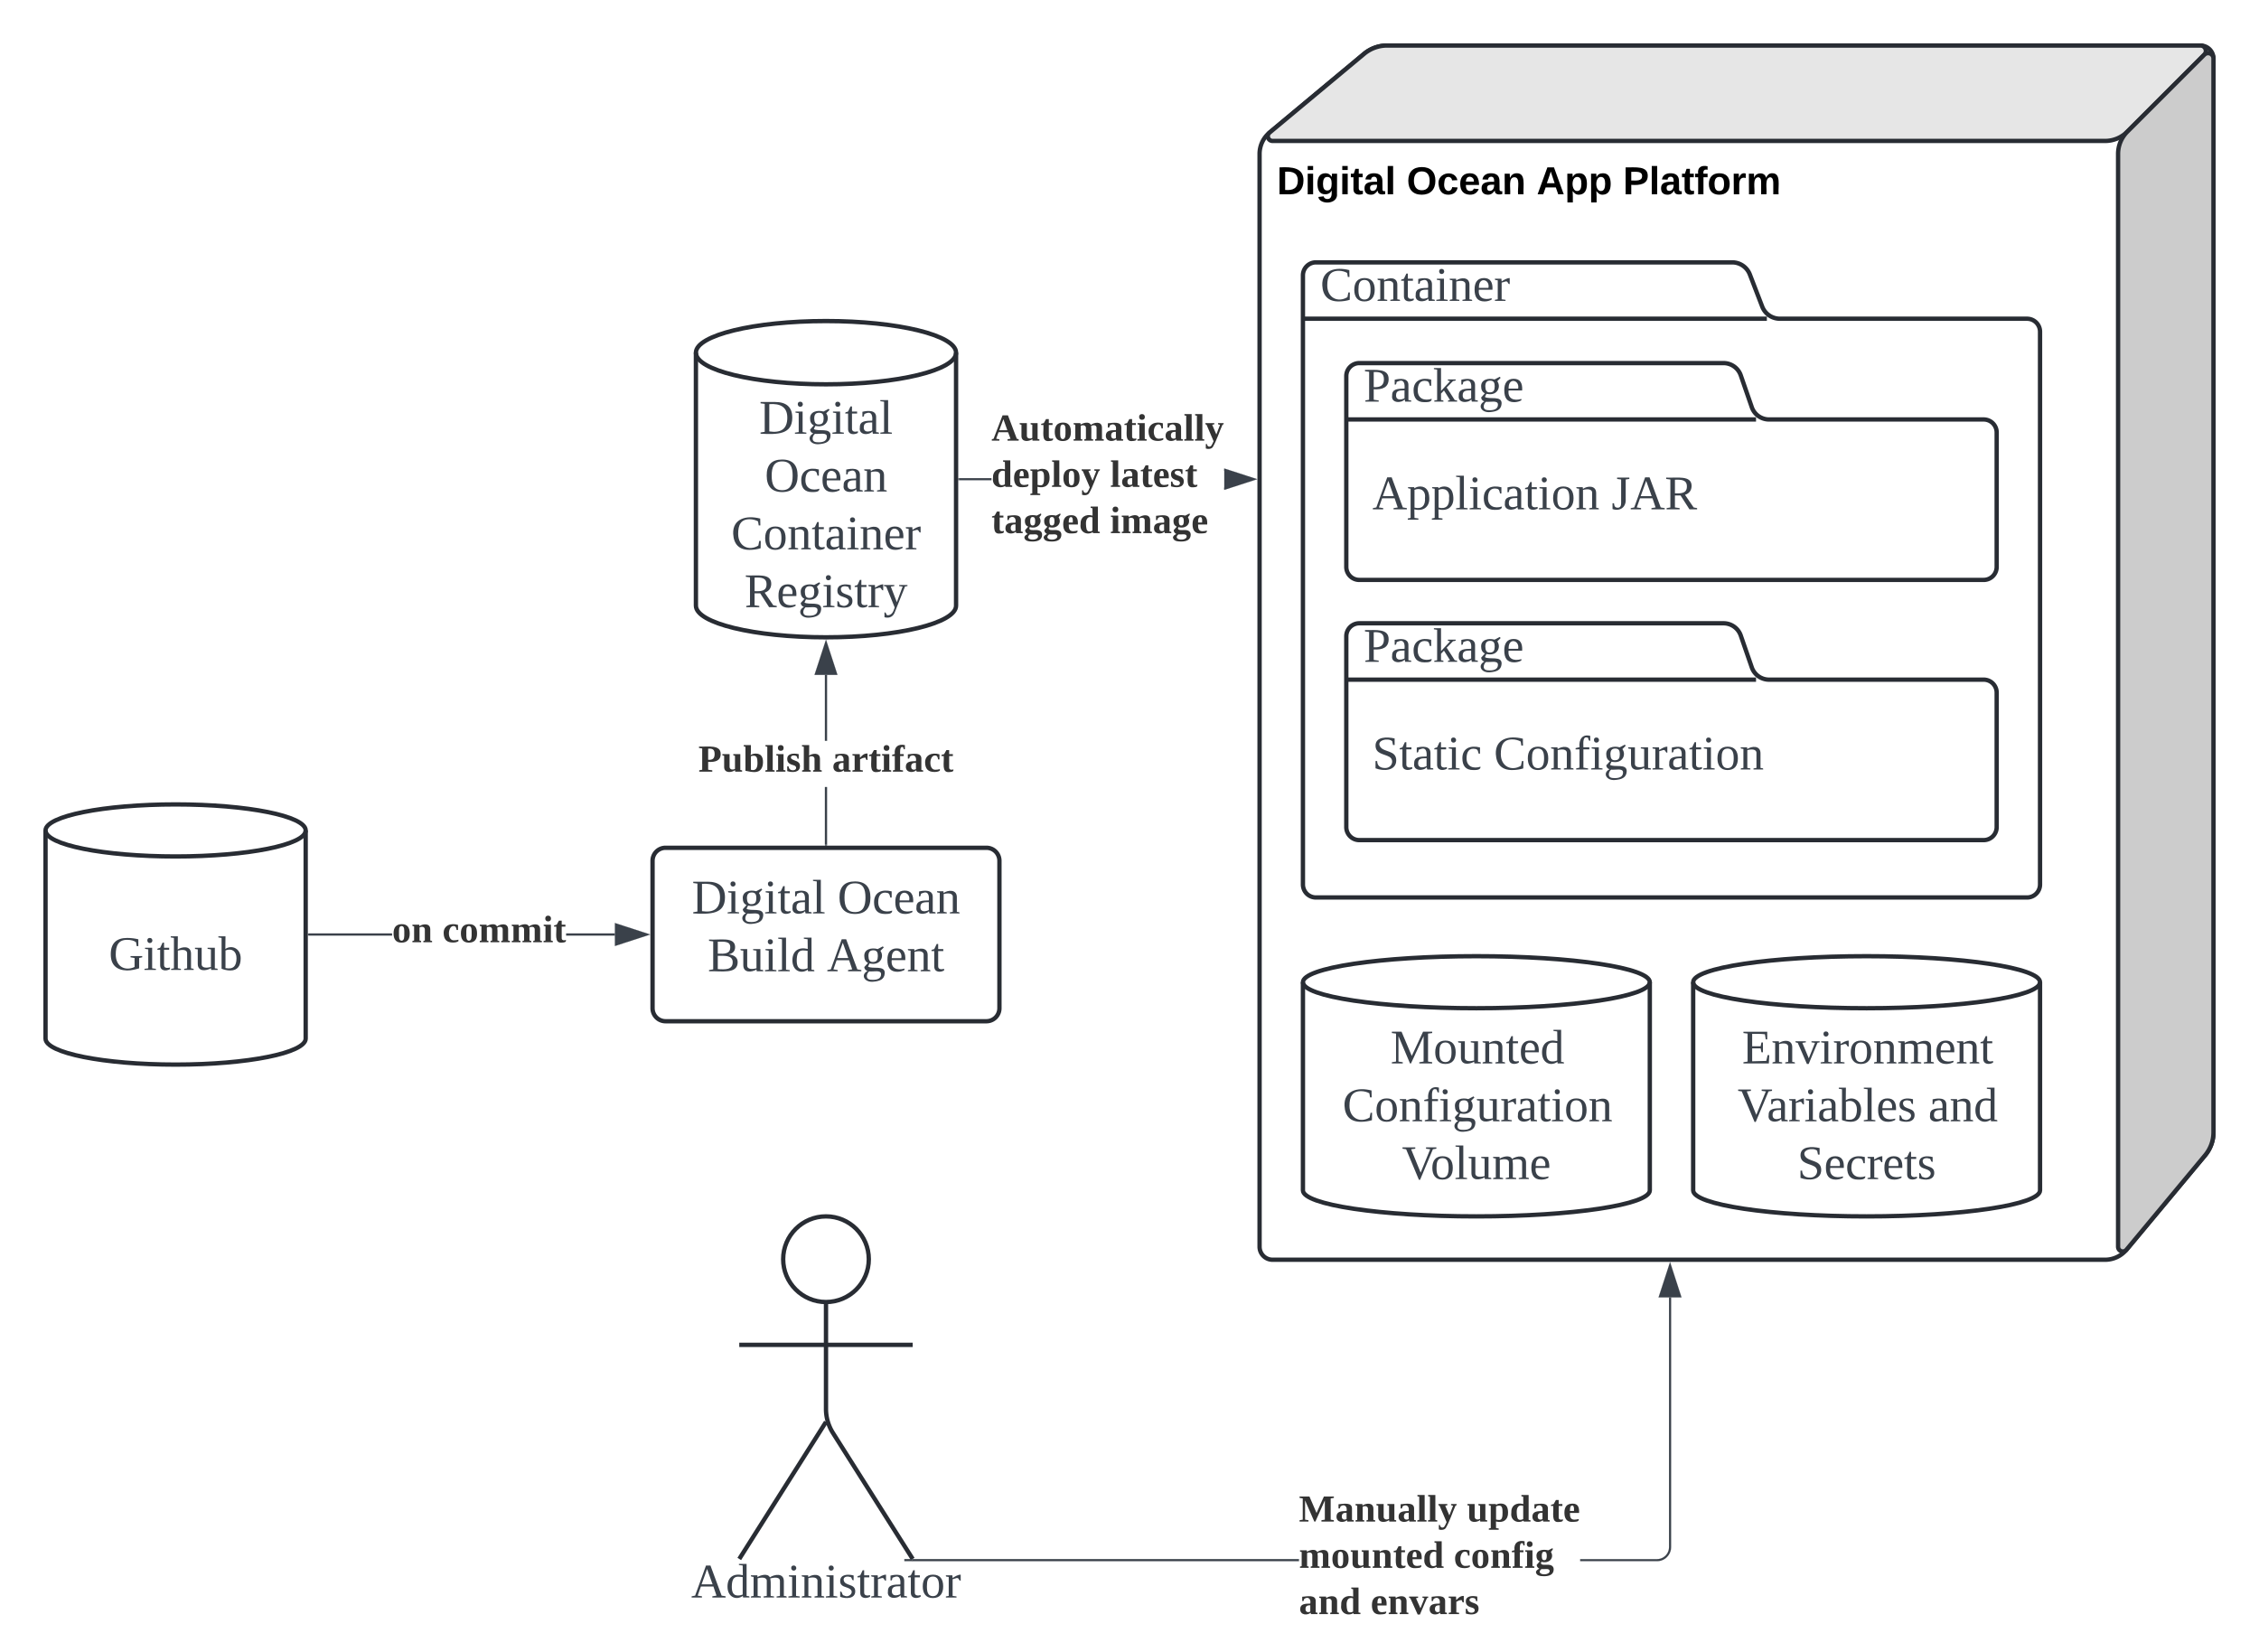 <svg xmlns="http://www.w3.org/2000/svg" xmlns:xlink="http://www.w3.org/1999/xlink" xmlns:lucid="lucid" width="1042" height="762"><g transform="translate(-99 81)" lucid:page-tab-id="0_0"><path d="M0-500h1500v1500H0z" fill="#fff"/><path d="M680-10a12.8 12.8 0 0 1 4.6-9.84l43.6-36.32A16.57 16.57 0 0 1 738.8-60H1114a6 6 0 0 1 6 6v495.2a16.57 16.57 0 0 1-3.84 10.6l-36.32 43.6a12.8 12.8 0 0 1-9.84 4.6H686a6 6 0 0 1-6-6z" stroke="#282c33" stroke-width="2" fill="#fff"/><path d="M686-16a2.17 2.17 0 0 1-1.4-3.84l43.6-36.32A16.57 16.57 0 0 1 738.8-60H1114a2.48 2.48 0 0 1 1.76 4.24l-35.52 35.52A14.48 14.48 0 0 1 1070-16z" stroke="#282c33" stroke-width="2" fill="#e6e6e6"/><path d="M1076-10a14.48 14.48 0 0 1 4.24-10.24l35.52-35.52A2.48 2.48 0 0 1 1120-54v495.2a16.57 16.57 0 0 1-3.84 10.6l-36.32 43.6a2.17 2.17 0 0 1-3.84-1.4z" stroke="#282c33" stroke-width="2" fill="#ccc"/><use xlink:href="#a" transform="matrix(1,0,0,1,688,-8) translate(0 16.6)"/><use xlink:href="#b" transform="matrix(1,0,0,1,688,-8) translate(59.85 16.6)"/><use xlink:href="#c" transform="matrix(1,0,0,1,688,-8) translate(119.8 16.6)"/><use xlink:href="#d" transform="matrix(1,0,0,1,688,-8) translate(159.65 16.6)"/><path d="M400 316a6 6 0 0 1 6-6h148a6 6 0 0 1 6 6v68a6 6 0 0 1-6 6H406a6 6 0 0 1-6-6z" stroke="#282c33" stroke-width="2" fill="#fff"/><use xlink:href="#e" transform="matrix(1,0,0,1,400,310) translate(18.153 30.278)"/><use xlink:href="#f" transform="matrix(1,0,0,1,400,310) translate(85.314 30.278)"/><use xlink:href="#g" transform="matrix(1,0,0,1,400,310) translate(25.437 56.944)"/><use xlink:href="#h" transform="matrix(1,0,0,1,400,310) translate(80.375 56.944)"/><path d="M240 398c0 6.63-26.86 12-60 12s-60-5.37-60-12v-96c0-6.63 26.86-12 60-12s60 5.37 60 12z" stroke="#282c33" stroke-width="2" fill="#fff"/><path d="M240 302c0 6.63-26.86 12-60 12s-60-5.37-60-12" stroke="#282c33" stroke-width="2" fill="none"/><use xlink:href="#i" transform="matrix(1,0,0,1,125,319) translate(24.167 47.34)"/><path d="M279.85 350.48H241.5v-.96h38.35zm102.77 0h-22.47v-.96h22.47z" stroke="#3a414a" stroke-width=".05" fill="#3a414a"/><path d="M241.5 350.48h-.5v-.96h.5z" fill="#3a414a"/><path stroke="#3a414a" stroke-width=".05" fill="#3a414a"/><path d="M397.38 350l-14.26 4.63v-9.26z" fill="#3a414a"/><path d="M398.92 350l-16.28 5.3v-10.6zm-15.33 3.98l12.25-3.98-12.26-3.98z" stroke="#3a414a" stroke-width=".05" fill="#3a414a"/><use xlink:href="#j" transform="matrix(1,0,0,1,279.852,339.333) translate(0 14.222)"/><use xlink:href="#k" transform="matrix(1,0,0,1,279.852,339.333) translate(23.21 14.222)"/><path d="M540 198.33c0 8.06-26.86 14.6-60 14.6s-60-6.54-60-14.6V81.67c0-8.06 26.86-14.6 60-14.6s60 6.54 60 14.6z" stroke="#282c33" stroke-width="2" fill="#fff"/><path d="M540 81.67c0 8.05-26.86 14.58-60 14.58s-60-6.53-60-14.58" stroke="#282c33" stroke-width="2" fill="none"/><use xlink:href="#l" transform="matrix(1,0,0,1,425,101.25) translate(24.198 17.778)"/><use xlink:href="#f" transform="matrix(1,0,0,1,425,101.25) translate(26.728 44.444)"/><use xlink:href="#m" transform="matrix(1,0,0,1,425,101.25) translate(11.265 71.111)"/><use xlink:href="#n" transform="matrix(1,0,0,1,425,101.25) translate(17.412 97.778)"/><path d="M480.48 308.5h-.96V282h.96zm0-47.83h-.96V230.3h.96z" stroke="#3a414a" stroke-width=".05" fill="#3a414a"/><path d="M480.48 309h-.96v-.5h.96z" fill="#3a414a"/><path stroke="#3a414a" stroke-width=".05" fill="#3a414a"/><path d="M484.63 229.8h-9.26l4.63-14.27z" fill="#3a414a"/><path d="M485.3 230.28h-10.6L480 214zm-9.28-.95h7.96L480 217.07z" stroke="#3a414a" stroke-width=".05" fill="#3a414a"/><use xlink:href="#o" transform="matrix(1,0,0,1,421.136,260.667) translate(0 14.222)"/><use xlink:href="#p" transform="matrix(1,0,0,1,421.136,260.667) translate(61.679 14.222)"/><path d="M1040 468c0 6.63-35.82 12-80 12s-80-5.37-80-12v-96c0-6.63 35.82-12 80-12s80 5.37 80 12z" stroke="#282c33" stroke-width="2" fill="#fff"/><path d="M1040 372c0 6.63-35.82 12-80 12s-80-5.37-80-12" stroke="#282c33" stroke-width="2" fill="none"/><use xlink:href="#q" transform="matrix(1,0,0,1,885,389) translate(17.568 20.465)"/><use xlink:href="#r" transform="matrix(1,0,0,1,885,389) translate(15.5 47.132)"/><use xlink:href="#s" transform="matrix(1,0,0,1,885,389) translate(103.463 47.132)"/><use xlink:href="#t" transform="matrix(1,0,0,1,885,389) translate(43.025 73.799)"/><path d="M911.85 60.4A8.74 8.74 0 0 0 920 66h114a6 6 0 0 1 6 6v254.92a6 6 0 0 1-6 6H706a6 6 0 0 1-6-6V46a6 6 0 0 1 6-6h192a8.74 8.74 0 0 1 8.15 5.6zM700 66h214" stroke="#282c33" stroke-width="2" fill="#fff"/><use xlink:href="#u" transform="matrix(1,0,0,1,708,40) translate(0 17.778)"/><path d="M907.04 106.8a8.43 8.43 0 0 0 7.96 5.66h99a6 6 0 0 1 6 6v62a6 6 0 0 1-6 6H726a6 6 0 0 1-6-6v-88a6 6 0 0 1 6-6h168a8.43 8.43 0 0 1 7.96 5.67zM720 112.45h189" stroke="#282c33" stroke-width="2" fill="#fff"/><use xlink:href="#v" transform="matrix(1,0,0,1,728,86.458) translate(0 17.778)"/><use xlink:href="#w" transform="matrix(1,0,0,1,732,120.458) translate(0 33.444)"/><use xlink:href="#x" transform="matrix(1,0,0,1,732,120.458) translate(110.309 33.444)"/><path d="M907.04 226.8a8.43 8.43 0 0 0 7.96 5.66h99a6 6 0 0 1 6 6v62a6 6 0 0 1-6 6H726a6 6 0 0 1-6-6v-88a6 6 0 0 1 6-6h168a8.43 8.43 0 0 1 7.96 5.67zM720 232.45h189" stroke="#282c33" stroke-width="2" fill="#fff"/><use xlink:href="#v" transform="matrix(1,0,0,1,728,206.458) translate(0 17.778)"/><use xlink:href="#y" transform="matrix(1,0,0,1,732,240.458) translate(0 33.444)"/><use xlink:href="#z" transform="matrix(1,0,0,1,732,240.458) translate(56.049 33.444)"/><path d="M556.3 140.47h-14.8v-.94h14.8z" stroke="#3a414a" stroke-width=".05" fill="#3a414a"/><path d="M541.5 140.47h-.5v-.94h.5z" fill="#3a414a"/><path stroke="#3a414a" stroke-width=".05" fill="#3a414a"/><path d="M677.38 140l-13.68 4.44v-8.88z" fill="#3a414a"/><path d="M678.92 140l-15.22 4.94v-1l12.14-3.94-12.14-3.94v-1z" stroke="#3a414a" stroke-width=".05" fill="#3a414a"/><g><use xlink:href="#A" transform="matrix(1,0,0,1,556.296,108) translate(0 14.222)"/><use xlink:href="#B" transform="matrix(1,0,0,1,556.296,108) translate(0 35.556)"/><use xlink:href="#C" transform="matrix(1,0,0,1,556.296,108) translate(54.765 35.556)"/><use xlink:href="#D" transform="matrix(1,0,0,1,556.296,108) translate(0 56.889)"/><use xlink:href="#E" transform="matrix(1,0,0,1,556.296,108) translate(54.716 56.889)"/></g><path d="M499.75 499.75c0 10.9-8.84 19.75-19.75 19.75-10.9 0-19.75-8.84-19.75-19.75 0-10.9 8.84-19.75 19.75-19.75 10.9 0 19.75 8.84 19.75 19.75z" stroke="#282c33" stroke-width="2" fill="#fff"/><path d="M480 519.5v49.3a20.7 20.7 0 0 0 3.2 11.07L520 638m-40-63.2L440 638m0-98.75h80" stroke="#282c33" stroke-width="2" fill="none"/><path d="M440 486a6 6 0 0 1 6-6h68a6 6 0 0 1 6 6v168a6 6 0 0 1-6 6h-68a6 6 0 0 1-6-6z" fill="none"/><g><use xlink:href="#F" transform="matrix(1,0,0,1,360,638) translate(57.778 17.778)"/></g><path d="M698.15 639h-178.5v-.94h178.5zm171.66-6.45l-.07 1-.24 1-.4.93-.53.86-.66.77-.76.67-.87.53-.93.4-1 .23-1 .08H827.9v-.94h35.44l.88-.07.84-.2.8-.34.74-.46.66-.56.56-.66.46-.74.33-.8.2-.84.06-.88V517.38h.95z" stroke="#3a414a" stroke-width=".05" fill="#3a414a"/><path d="M519.67 639h-3.5v-.94h3.5z" stroke="#3a414a" stroke-width=".05" fill="#3a414a"/><path d="M873.97 516.88h-9.27l4.63-14.26z" fill="#3a414a"/><path d="M874.62 517.36h-10.58l5.3-16.28zm-9.27-.95h7.97l-4-12.25z" stroke="#3a414a" stroke-width=".05" fill="#3a414a"/><g><use xlink:href="#G" transform="matrix(1,0,0,1,698.147,606.535) translate(0 14.222)"/><use xlink:href="#H" transform="matrix(1,0,0,1,698.147,606.535) translate(77.481 14.222)"/><use xlink:href="#I" transform="matrix(1,0,0,1,698.147,606.535) translate(0 35.556)"/><use xlink:href="#J" transform="matrix(1,0,0,1,698.147,606.535) translate(71.457 35.556)"/><use xlink:href="#K" transform="matrix(1,0,0,1,698.147,606.535) translate(0 56.889)"/><use xlink:href="#L" transform="matrix(1,0,0,1,698.147,606.535) translate(33.086 56.889)"/></g><path d="M860 468c0 6.63-35.82 12-80 12s-80-5.37-80-12v-96c0-6.63 35.82-12 80-12s80 5.37 80 12z" stroke="#282c33" stroke-width="2" fill="#fff"/><path d="M860 372c0 6.63-35.82 12-80 12s-80-5.37-80-12" stroke="#282c33" stroke-width="2" fill="none"/><g><use xlink:href="#M" transform="matrix(1,0,0,1,705,389) translate(35.407 20.465)"/><use xlink:href="#N" transform="matrix(1,0,0,1,705,389) translate(13.247 47.132)"/><use xlink:href="#O" transform="matrix(1,0,0,1,705,389) translate(40.679 73.799)"/></g><defs><path d="M24-248c120-7 223 5 221 122C244-46 201 0 124 0H24v-248zM76-40c74 7 117-18 117-86 0-67-45-88-117-82v168" id="P"/><path d="M25-224v-37h50v37H25zM25 0v-190h50V0H25" id="Q"/><path d="M195-6C206 82 75 100 31 46c-4-6-6-13-8-21l49-6c3 16 16 24 34 25 40 0 42-37 40-79-11 22-30 35-61 35-53 0-70-43-70-97 0-56 18-96 73-97 30 0 46 14 59 34l2-30h47zm-90-29c32 0 41-27 41-63 0-35-9-62-40-62-32 0-39 29-40 63 0 36 9 62 39 62" id="R"/><path d="M115-3C79 11 28 4 28-45v-112H4v-33h27l15-45h31v45h36v33H77v99c-1 23 16 31 38 25v30" id="S"/><path d="M133-34C117-15 103 5 69 4 32 3 11-16 11-54c-1-60 55-63 116-61 1-26-3-47-28-47-18 1-26 9-28 27l-52-2c7-38 36-58 82-57s74 22 75 68l1 82c-1 14 12 18 25 15v27c-30 8-71 5-69-32zm-48 3c29 0 43-24 42-57-32 0-66-3-65 30 0 17 8 27 23 27" id="T"/><path d="M25 0v-261h50V0H25" id="U"/><g id="a"><use transform="matrix(0.05,0,0,0.05,0,0)" xlink:href="#P"/><use transform="matrix(0.05,0,0,0.05,12.95,0)" xlink:href="#Q"/><use transform="matrix(0.05,0,0,0.05,17.95,0)" xlink:href="#R"/><use transform="matrix(0.05,0,0,0.05,28.9,0)" xlink:href="#Q"/><use transform="matrix(0.05,0,0,0.05,33.9,0)" xlink:href="#S"/><use transform="matrix(0.05,0,0,0.05,39.85,0)" xlink:href="#T"/><use transform="matrix(0.05,0,0,0.05,49.85,0)" xlink:href="#U"/></g><path d="M140-251c80 0 125 45 125 126S219 4 139 4C58 4 15-44 15-125s44-126 125-126zm-1 214c52 0 73-35 73-88 0-50-21-86-72-86-52 0-73 35-73 86s22 88 72 88" id="V"/><path d="M190-63c-7 42-38 67-86 67-59 0-84-38-90-98-12-110 154-137 174-36l-49 2c-2-19-15-32-35-32-30 0-35 28-38 64-6 74 65 87 74 30" id="W"/><path d="M185-48c-13 30-37 53-82 52C43 2 14-33 14-96s30-98 90-98c62 0 83 45 84 108H66c0 31 8 55 39 56 18 0 30-7 34-22zm-45-69c5-46-57-63-70-21-2 6-4 13-4 21h74" id="X"/><path d="M135-194c87-1 58 113 63 194h-50c-7-57 23-157-34-157-59 0-34 97-39 157H25l-1-190h47c2 12-1 28 3 38 12-26 28-41 61-42" id="Y"/><g id="b"><use transform="matrix(0.05,0,0,0.05,0,0)" xlink:href="#V"/><use transform="matrix(0.05,0,0,0.05,14,0)" xlink:href="#W"/><use transform="matrix(0.05,0,0,0.05,24,0)" xlink:href="#X"/><use transform="matrix(0.05,0,0,0.05,34,0)" xlink:href="#T"/><use transform="matrix(0.05,0,0,0.05,44,0)" xlink:href="#Y"/></g><path d="M199 0l-22-63H83L61 0H9l90-248h61L250 0h-51zm-33-102l-36-108c-10 38-24 72-36 108h72" id="Z"/><path d="M135-194c53 0 70 44 70 98 0 56-19 98-73 100-31 1-45-17-59-34 3 33 2 69 2 105H25l-1-265h48c2 10 0 23 3 31 11-24 29-35 60-35zM114-30c33 0 39-31 40-66 0-38-9-64-40-64-56 0-55 130 0 130" id="aa"/><g id="c"><use transform="matrix(0.05,0,0,0.05,0,0)" xlink:href="#Z"/><use transform="matrix(0.05,0,0,0.05,12.95,0)" xlink:href="#aa"/><use transform="matrix(0.05,0,0,0.05,23.9,0)" xlink:href="#aa"/></g><path d="M24-248c93 1 206-16 204 79-1 75-69 88-152 82V0H24v-248zm52 121c47 0 100 7 100-41 0-47-54-39-100-39v80" id="ab"/><path d="M121-226c-27-7-43 5-38 36h38v33H83V0H34v-157H6v-33h28c-9-59 32-81 87-68v32" id="ac"/><path d="M110-194c64 0 96 36 96 99 0 64-35 99-97 99-61 0-95-36-95-99 0-62 34-99 96-99zm-1 164c35 0 45-28 45-65 0-40-10-65-43-65-34 0-45 26-45 65 0 36 10 65 43 65" id="ad"/><path d="M135-150c-39-12-60 13-60 57V0H25l-1-190h47c2 13-1 29 3 40 6-28 27-53 61-41v41" id="ae"/><path d="M220-157c-53 9-28 100-34 157h-49v-107c1-27-5-49-29-50C55-147 81-57 75 0H25l-1-190h47c2 12-1 28 3 38 10-53 101-56 108 0 13-22 24-43 59-42 82 1 51 116 57 194h-49v-107c-1-25-5-48-29-50" id="af"/><g id="d"><use transform="matrix(0.05,0,0,0.05,0,0)" xlink:href="#ab"/><use transform="matrix(0.05,0,0,0.05,12,0)" xlink:href="#U"/><use transform="matrix(0.05,0,0,0.05,17,0)" xlink:href="#T"/><use transform="matrix(0.05,0,0,0.05,27,0)" xlink:href="#S"/><use transform="matrix(0.05,0,0,0.05,32.95,0)" xlink:href="#ac"/><use transform="matrix(0.05,0,0,0.05,38.9,0)" xlink:href="#ad"/><use transform="matrix(0.05,0,0,0.05,49.85,0)" xlink:href="#ae"/><use transform="matrix(0.05,0,0,0.05,56.85,0)" xlink:href="#af"/></g><path fill="#3a414a" d="M75-17c87 13 134-18 134-103 0-78-51-106-134-100v203zm171-102C246 5 139 7 10 0v-9l31-5v-208l-31-4v-10h107c82 0 129 35 129 117" id="ag"/><path fill="#3a414a" d="M47-200c-23 0-25-39 0-38 13 0 18 7 20 19-1 11-8 19-20 19zM65-12l28 4v8H8v-8l28-4v-141l-24-4v-8h53v153" id="ah"/><path fill="#3a414a" d="M141-152c28 39 5 97-54 97-9 0-20-2-27-3L49-35c29 22 130-14 124 52-4 45-38 57-88 61C21 83-8 26 45-2 33-6 22-15 21-31l28-31c-19-9-28-26-28-51-2-51 53-65 100-52l38-20 7 8zM85 64c35 0 61-11 61-42 0-35-57-17-89-21-9 8-16 19-17 34 0 25 19 29 45 29zM52-113c1 26 7 46 35 44 28-1 34-16 35-44 0-26-6-43-34-43s-36 17-36 43" id="ai"/><path fill="#3a414a" d="M54-38c-1 25 24 26 44 20v12C71 10 25 9 25-35v-115H4c-2-14 14-10 21-15l18-38h11v38h38v15H54v112" id="aj"/><path fill="#3a414a" d="M32-163c41-10 102-14 102 39v112c8 3 24-2 21 12h-45l-4-17C83 13 3 13 13-46c-2-50 45-50 92-51 4-36-5-70-42-56-6 2-12 4-16 6-4 7 0 23-15 20v-36zM42-47c0 41 41 33 63 22v-59c-34 1-63-1-63 37" id="ak"/><path fill="#3a414a" d="M65-12l28 4v8H7v-8l28-4v-226l-28-4v-8h58v238" id="al"/><g id="e"><use transform="matrix(0.062,0,0,0.062,0,0)" xlink:href="#ag"/><use transform="matrix(0.062,0,0,0.062,15.988,0)" xlink:href="#ah"/><use transform="matrix(0.062,0,0,0.062,22.16,0)" xlink:href="#ai"/><use transform="matrix(0.062,0,0,0.062,33.272,0)" xlink:href="#ah"/><use transform="matrix(0.062,0,0,0.062,39.444,0)" xlink:href="#aj"/><use transform="matrix(0.062,0,0,0.062,45.617,0)" xlink:href="#ak"/><use transform="matrix(0.062,0,0,0.062,55.432,0)" xlink:href="#al"/></g><path fill="#3a414a" d="M130-224c-62 0-78 43-78 106 0 64 16 108 78 108s78-45 78-108-16-106-78-106zm0 228C53 4 15-39 15-118c-1-80 37-120 115-120s115 42 115 120C245-39 207 4 130 4" id="am"/><path fill="#3a414a" d="M45-84c0 64 52 80 104 63 1 25-30 25-55 25-56 0-80-32-80-88 0-76 62-98 131-80v46h-10c-5-15-4-31-23-35-47-10-67 21-67 69" id="an"/><path fill="#3a414a" d="M84-170c49 0 66 33 63 87H46c-8 60 38 80 95 63v10C128-2 108 4 88 4 34 4 14-29 14-84c-1-54 22-86 70-86zm33 73c12-57-57-82-69-24-1 7-2 15-2 24h71" id="ao"/><path fill="#3a414a" d="M125-118c4-37-41-34-68-26v132l23 4v8H8C5-13 21-9 28-12v-141c-7-3-23 1-20-12h47l2 13c31-23 98-29 98 31v109c7 3 23-1 20 12h-72v-8l22-4v-106" id="ap"/><g id="f"><use transform="matrix(0.062,0,0,0.062,0,0)" xlink:href="#am"/><use transform="matrix(0.062,0,0,0.062,15.988,0)" xlink:href="#an"/><use transform="matrix(0.062,0,0,0.062,25.802,0)" xlink:href="#ao"/><use transform="matrix(0.062,0,0,0.062,35.617,0)" xlink:href="#ak"/><use transform="matrix(0.062,0,0,0.062,45.432,0)" xlink:href="#ap"/></g><path fill="#3a414a" d="M75-131c50 2 93 3 93-48 0-46-48-41-93-41v89zm0 115c55 4 111 6 111-51 0-53-58-48-111-48v99zm148-52C223 24 102-3 10 0v-9l31-5v-208l-31-4v-10c77 6 193-24 194 56 0 33-20 48-48 54 36 5 67 20 67 58" id="aq"/><path fill="#3a414a" d="M124-13C89 8 26 15 26-45v-108c-8-3-24 2-21-12h50v118c-3 37 42 32 69 25v-131l-25-4v-8h54v153c8 3 24-2 21 12h-48" id="ar"/><path fill="#3a414a" d="M13-81c0-71 46-101 114-85l-1-72-28-4v-8h57v238c8 3 24-2 21 12h-47l-2-12C80 23 13-1 13-81zm77-74c-37 1-44 33-45 74 0 38 9 66 45 66 14 0 27-3 36-7v-130c-10-1-24-3-36-3" id="as"/><g id="g"><use transform="matrix(0.062,0,0,0.062,0,0)" xlink:href="#aq"/><use transform="matrix(0.062,0,0,0.062,14.815,0)" xlink:href="#ar"/><use transform="matrix(0.062,0,0,0.062,25.926,0)" xlink:href="#ah"/><use transform="matrix(0.062,0,0,0.062,32.099,0)" xlink:href="#al"/><use transform="matrix(0.062,0,0,0.062,38.272,0)" xlink:href="#as"/></g><path fill="#3a414a" d="M81-9v9H4v-9l26-5 81-224h33l83 224 30 5v9h-99v-9l31-5-23-68H73L49-14zm38-203L78-98h82" id="at"/><g id="h"><use transform="matrix(0.062,0,0,0.062,0,0)" xlink:href="#at"/><use transform="matrix(0.062,0,0,0.062,15.988,0)" xlink:href="#ai"/><use transform="matrix(0.062,0,0,0.062,27.099,0)" xlink:href="#ao"/><use transform="matrix(0.062,0,0,0.062,36.914,0)" xlink:href="#ap"/><use transform="matrix(0.062,0,0,0.062,48.025,0)" xlink:href="#aj"/></g><path fill="#3a414a" d="M52-115c0 90 69 126 140 93v-67l-30-5v-9h87v9l-23 5v77c-27 8-56 16-90 16C59 2 15-37 15-115c-1-82 41-123 122-123 31 0 59 4 83 10v51h-12l-5-29c-15-12-38-18-65-18-66-1-86 42-86 109" id="au"/><path fill="#3a414a" d="M126-119c3-38-42-31-69-25v132l23 4v8H7v-8l21-4v-226l-24-4v-8h53l-1 98c31-22 99-31 99 31v109c7 3 23-1 20 12h-71v-8l22-4v-107" id="av"/><path fill="#3a414a" d="M53-14c58 12 82-15 82-73 0-52-35-77-82-58v131zM89 4C64 4 42-2 24-9v-229l-24-4v-8h53l-1 94c48-33 114-4 114 69 0 57-23 91-77 91" id="aw"/><g id="i"><use transform="matrix(0.062,0,0,0.062,0,0)" xlink:href="#au"/><use transform="matrix(0.062,0,0,0.062,15.988,0)" xlink:href="#ah"/><use transform="matrix(0.062,0,0,0.062,22.16,0)" xlink:href="#aj"/><use transform="matrix(0.062,0,0,0.062,28.333,0)" xlink:href="#av"/><use transform="matrix(0.062,0,0,0.062,39.444,0)" xlink:href="#ar"/><use transform="matrix(0.062,0,0,0.062,50.556,0)" xlink:href="#aw"/></g><path fill="#333" d="M90-170c54-1 76 32 76 87 1 56-23 87-77 87-53 0-75-32-75-87s23-86 76-87zM89-14c28-2 26-38 26-69s3-69-26-69c-27 0-24 39-24 69s-3 66 24 69" id="ax"/><path fill="#333" d="M127-114c3-31-26-38-50-25v123l15 4V0H10v-12l16-4v-133l-16-5v-11h64l2 14c31-23 102-32 102 30v105l17 4V0h-82v-12l14-4v-98" id="ay"/><g id="j"><use transform="matrix(0.049,0,0,0.049,0,0)" xlink:href="#ax"/><use transform="matrix(0.049,0,0,0.049,8.889,0)" xlink:href="#ay"/></g><path fill="#333" d="M109-18c15 0 31-2 42-6v14c-11 9-31 13-51 13-59 0-86-28-88-86-3-75 66-101 135-80v48h-13c-3-20-7-40-34-37-51 7-55 138 9 134" id="az"/><path fill="#333" d="M126-114c3-31-27-37-49-25v123l15 4V0H10v-12l16-4v-133l-16-5v-11h64l2 14c24-16 81-33 96 3 30-24 105-39 105 27v105l17 4V0h-82v-12l14-4v-98c4-33-27-37-51-24 5 35 0 82 2 122l17 4V0h-83v-12l15-4v-98" id="aA"/><path fill="#333" d="M77-16l18 4V0H8v-12l18-4v-133l-17-5v-11h68v149zM51-196c-16 0-27-10-27-27s10-27 27-27 27 11 27 27c0 17-10 27-27 27" id="aB"/><path fill="#333" d="M78-41c-2 24 21 26 40 20C122 3 98 2 77 4 5 10 32-84 27-147H6v-11l25-7 21-38h26v38h35v18H78v106" id="aC"/><g id="k"><use transform="matrix(0.049,0,0,0.049,0,0)" xlink:href="#az"/><use transform="matrix(0.049,0,0,0.049,7.852,0)" xlink:href="#ax"/><use transform="matrix(0.049,0,0,0.049,16.741,0)" xlink:href="#aA"/><use transform="matrix(0.049,0,0,0.049,31.506,0)" xlink:href="#aA"/><use transform="matrix(0.049,0,0,0.049,46.272,0)" xlink:href="#aB"/><use transform="matrix(0.049,0,0,0.049,51.21,0)" xlink:href="#aC"/></g><g id="l"><use transform="matrix(0.062,0,0,0.062,0,0)" xlink:href="#ag"/><use transform="matrix(0.062,0,0,0.062,15.988,0)" xlink:href="#ah"/><use transform="matrix(0.062,0,0,0.062,22.16,0)" xlink:href="#ai"/><use transform="matrix(0.062,0,0,0.062,33.272,0)" xlink:href="#ah"/><use transform="matrix(0.062,0,0,0.062,39.444,0)" xlink:href="#aj"/><use transform="matrix(0.062,0,0,0.062,45.617,0)" xlink:href="#ak"/><use transform="matrix(0.062,0,0,0.062,55.432,0)" xlink:href="#al"/></g><path fill="#3a414a" d="M52-115c0 93 80 130 150 87l7-35h11l-1 55c-23 7-52 12-83 12C60 4 19-37 15-115c-5-113 97-141 201-114l1 51h-12l-5-30c-15-9-39-16-62-16-66 0-86 41-86 109" id="aD"/><path fill="#3a414a" d="M90-170c52 0 76 32 76 87 0 54-24 87-77 87-51 0-75-34-75-87 0-54 24-87 76-87zM89-10c39 0 46-35 46-73 0-39-7-73-46-73-39 1-44 34-44 73s6 72 44 73" id="aE"/><path fill="#3a414a" d="M57-145c16-10 35-24 60-25v45c-19 1-8-30-40-17l-20 6v124l29 4v8H7v-8l21-4v-141c-8-3-24 2-21-12h48" id="aF"/><g id="m"><use transform="matrix(0.062,0,0,0.062,0,0)" xlink:href="#aD"/><use transform="matrix(0.062,0,0,0.062,14.815,0)" xlink:href="#aE"/><use transform="matrix(0.062,0,0,0.062,25.926,0)" xlink:href="#ap"/><use transform="matrix(0.062,0,0,0.062,37.037,0)" xlink:href="#aj"/><use transform="matrix(0.062,0,0,0.062,43.21,0)" xlink:href="#ak"/><use transform="matrix(0.062,0,0,0.062,53.025,0)" xlink:href="#ah"/><use transform="matrix(0.062,0,0,0.062,59.198,0)" xlink:href="#ap"/><use transform="matrix(0.062,0,0,0.062,70.309,0)" xlink:href="#ao"/><use transform="matrix(0.062,0,0,0.062,80.123,0)" xlink:href="#aF"/></g><path fill="#3a414a" d="M199-173c-1 36-21 56-49 65l64 94 26 5v9h-57l-66-103H75v89l35 5v9H13v-9l28-5v-208l-31-4v-10c80 4 190-20 189 63zM75-119c50 2 89-1 89-51 0-49-39-52-89-50v101" id="aG"/><path fill="#3a414a" d="M41-130c7 48 86 23 86 84 0 56-69 57-112 41v-40c20 0 9 29 31 31 35 19 77-26 41-50-27-18-72-13-72-59 0-50 58-52 100-41v36c-19 1-8-25-28-25-21-7-50-1-46 23" id="aH"/><path fill="#3a414a" d="M161-154L85 37C75 66 49 86 8 75V39c18-2 6 24 29 21 30-4 38-32 47-58L21-153c-7-3-20 0-17-12h77v8l-26 4 45 116 43-116-26-4v-8h62v8" id="aI"/><g id="n"><use transform="matrix(0.062,0,0,0.062,0,0)" xlink:href="#aG"/><use transform="matrix(0.062,0,0,0.062,14.815,0)" xlink:href="#ao"/><use transform="matrix(0.062,0,0,0.062,24.63,0)" xlink:href="#ai"/><use transform="matrix(0.062,0,0,0.062,35.741,0)" xlink:href="#ah"/><use transform="matrix(0.062,0,0,0.062,41.914,0)" xlink:href="#aH"/><use transform="matrix(0.062,0,0,0.062,50.556,0)" xlink:href="#aj"/><use transform="matrix(0.062,0,0,0.062,56.728,0)" xlink:href="#aF"/><use transform="matrix(0.062,0,0,0.062,64.074,0)" xlink:href="#aI"/></g><path fill="#333" d="M92-112c43 4 61-13 61-54s-18-54-61-50v104zm118-54c0 63-50 78-118 74v74l39 5V0H8v-13l28-5v-200l-30-5v-13c88 3 205-20 204 70" id="aJ"/><path fill="#333" d="M73-51c-3 31 27 38 51 25v-123l-16-5v-11h66v149l17 4V0h-65l-2-14C94 9 22 18 22-44v-105l-17-5v-11h68v114" id="aK"/><path fill="#333" d="M72-18c49 15 64-22 62-69-1-34-4-62-34-63-10-1-23 2-28 6v126zm33 22C77 4 48-3 21-8v-226l-16-4v-12h67c-1 31 2 66-2 94 11-8 28-14 47-14 51 0 70 31 69 83-1 55-26 91-81 91" id="aL"/><path fill="#333" d="M76-16l18 4V0H7v-12l18-4v-218l-17-4v-12h68v234" id="aM"/><path fill="#333" d="M102-142c-14-17-68-15-54 18 24 26 83 17 83 72 0 62-72 62-120 47v-45h12c4 23 16 37 43 37 35 0 39-37 9-46-31-9-65-19-64-61 0-52 59-55 108-45v43h-11" id="aN"/><path fill="#333" d="M127-114c3-31-26-38-50-25v123l15 4V0H10v-12l16-4v-218l-17-4v-12h68l-1 99c31-23 102-32 102 30v105l17 4V0h-82v-12l14-4v-98" id="aO"/><g id="o"><use transform="matrix(0.049,0,0,0.049,0,0)" xlink:href="#aJ"/><use transform="matrix(0.049,0,0,0.049,10.815,0)" xlink:href="#aK"/><use transform="matrix(0.049,0,0,0.049,20.691,0)" xlink:href="#aL"/><use transform="matrix(0.049,0,0,0.049,30.568,0)" xlink:href="#aM"/><use transform="matrix(0.049,0,0,0.049,35.506,0)" xlink:href="#aB"/><use transform="matrix(0.049,0,0,0.049,40.444,0)" xlink:href="#aN"/><use transform="matrix(0.049,0,0,0.049,47.358,0)" xlink:href="#aO"/></g><path fill="#333" d="M31-163c51-5 127-20 127 40v107l17 4V0h-61l-4-13C82 13 12 12 12-46c0-51 46-52 95-53 9-45-22-69-57-44l-7 20H31v-40zM62-47c0 30 26 34 45 23v-59c-28 0-45 6-45 36" id="aP"/><path fill="#333" d="M132-132c-21 0-37 9-50 16v100l26 4V0H10v-12l21-4v-133l-21-5v-11h69l2 34c17-18 35-41 71-40v61c-17 3-14-14-20-22" id="aQ"/><path fill="#333" d="M107-230c-31-13-29 30-29 65h34v18H78v131l27 4V0H10v-12l18-4v-131H3v-12l25-7c-8-66 31-98 95-84v39h-11" id="aR"/><g id="p"><use transform="matrix(0.049,0,0,0.049,0,0)" xlink:href="#aP"/><use transform="matrix(0.049,0,0,0.049,8.889,0)" xlink:href="#aQ"/><use transform="matrix(0.049,0,0,0.049,16.741,0)" xlink:href="#aC"/><use transform="matrix(0.049,0,0,0.049,22.617,0)" xlink:href="#aB"/><use transform="matrix(0.049,0,0,0.049,27.556,0)" xlink:href="#aR"/><use transform="matrix(0.049,0,0,0.049,33.432,0)" xlink:href="#aP"/><use transform="matrix(0.049,0,0,0.049,42.321,0)" xlink:href="#az"/><use transform="matrix(0.049,0,0,0.049,50.173,0)" xlink:href="#aC"/></g><path fill="#3a414a" d="M10-9l31-5v-208l-31-4v-10h177v57h-11l-6-38c-28-4-63-3-95-3v92h63l6-28h11v73h-11l-6-29H75v96l105-3 10-43h12l-3 62H10v-9" id="aS"/><path fill="#3a414a" d="M164-154L98 4H85L17-153c-7-3-20 0-17-12h77v8l-26 4L99-38l46-115-26-4v-8h61v8" id="aT"/><path fill="#3a414a" d="M126-118c4-37-42-32-68-25v131l24 4v8H8C5-13 21-9 28-12v-141c-7-3-23 1-20-12h48l1 13c22-15 77-30 92 2 32-22 104-36 104 29v109c8 3 24-2 21 12h-75v-8l25-4v-106c3-39-45-31-72-24 7 37 1 88 3 130l25 4v8h-78v-8l24-4v-106" id="aU"/><g id="q"><use transform="matrix(0.062,0,0,0.062,0,0)" xlink:href="#aS"/><use transform="matrix(0.062,0,0,0.062,13.519,0)" xlink:href="#ap"/><use transform="matrix(0.062,0,0,0.062,24.63,0)" xlink:href="#aT"/><use transform="matrix(0.062,0,0,0.062,35.741,0)" xlink:href="#ah"/><use transform="matrix(0.062,0,0,0.062,41.914,0)" xlink:href="#aF"/><use transform="matrix(0.062,0,0,0.062,49.259,0)" xlink:href="#aE"/><use transform="matrix(0.062,0,0,0.062,60.37,0)" xlink:href="#ap"/><use transform="matrix(0.062,0,0,0.062,71.481,0)" xlink:href="#aU"/><use transform="matrix(0.062,0,0,0.062,88.765,0)" xlink:href="#ao"/><use transform="matrix(0.062,0,0,0.062,98.58,0)" xlink:href="#ap"/><use transform="matrix(0.062,0,0,0.062,109.691,0)" xlink:href="#aj"/></g><path fill="#3a414a" d="M256-236v10l-26 4L135 5h-9L31-222l-27-4v-10h95v10l-31 4 71 174 71-174-31-4v-10h77" id="aV"/><g id="r"><use transform="matrix(0.062,0,0,0.062,0,0)" xlink:href="#aV"/><use transform="matrix(0.062,0,0,0.062,13.519,0)" xlink:href="#ak"/><use transform="matrix(0.062,0,0,0.062,23.333,0)" xlink:href="#aF"/><use transform="matrix(0.062,0,0,0.062,30.679,0)" xlink:href="#ah"/><use transform="matrix(0.062,0,0,0.062,36.852,0)" xlink:href="#ak"/><use transform="matrix(0.062,0,0,0.062,46.667,0)" xlink:href="#aw"/><use transform="matrix(0.062,0,0,0.062,57.778,0)" xlink:href="#al"/><use transform="matrix(0.062,0,0,0.062,63.951,0)" xlink:href="#ao"/><use transform="matrix(0.062,0,0,0.062,73.765,0)" xlink:href="#aH"/></g><g id="s"><use transform="matrix(0.062,0,0,0.062,0,0)" xlink:href="#ak"/><use transform="matrix(0.062,0,0,0.062,9.815,0)" xlink:href="#ap"/><use transform="matrix(0.062,0,0,0.062,20.926,0)" xlink:href="#as"/></g><path fill="#3a414a" d="M178-68c0 79-95 82-154 59v-54h12c1 35 22 52 60 52 50 0 69-58 33-82-39-24-105-21-105-85 0-67 86-66 142-53v49h-12l-6-29c-31-27-121-7-89 42 28 43 119 24 119 101" id="aW"/><g id="t"><use transform="matrix(0.062,0,0,0.062,0,0)" xlink:href="#aW"/><use transform="matrix(0.062,0,0,0.062,12.346,0)" xlink:href="#ao"/><use transform="matrix(0.062,0,0,0.062,22.16,0)" xlink:href="#an"/><use transform="matrix(0.062,0,0,0.062,31.975,0)" xlink:href="#aF"/><use transform="matrix(0.062,0,0,0.062,39.321,0)" xlink:href="#ao"/><use transform="matrix(0.062,0,0,0.062,49.136,0)" xlink:href="#aj"/><use transform="matrix(0.062,0,0,0.062,55.309,0)" xlink:href="#aH"/></g><g id="u"><use transform="matrix(0.062,0,0,0.062,0,0)" xlink:href="#aD"/><use transform="matrix(0.062,0,0,0.062,14.815,0)" xlink:href="#aE"/><use transform="matrix(0.062,0,0,0.062,25.926,0)" xlink:href="#ap"/><use transform="matrix(0.062,0,0,0.062,37.037,0)" xlink:href="#aj"/><use transform="matrix(0.062,0,0,0.062,43.21,0)" xlink:href="#ak"/><use transform="matrix(0.062,0,0,0.062,53.025,0)" xlink:href="#ah"/><use transform="matrix(0.062,0,0,0.062,59.198,0)" xlink:href="#ap"/><use transform="matrix(0.062,0,0,0.062,70.309,0)" xlink:href="#ao"/><use transform="matrix(0.062,0,0,0.062,80.123,0)" xlink:href="#aF"/></g><path fill="#3a414a" d="M75-108c48 3 76-12 76-58s-28-57-76-54v112zm111-58c-1 60-46 78-111 74v78l37 5v9H13v-9l28-5v-208l-31-4v-10c81 1 178-14 176 70" id="aX"/><path fill="#3a414a" d="M60-80l68-73c-7-3-20 0-17-12h58c3 13-13 9-20 12l-47 48 60 93c7 3 21-1 18 12h-68c-3-12 9-9 15-12L82-83 60-60v48c7 3 21-1 18 12H10v-8l21-4v-226l-24-4v-8h53v170" id="aY"/><g id="v"><use transform="matrix(0.062,0,0,0.062,0,0)" xlink:href="#aX"/><use transform="matrix(0.062,0,0,0.062,12.346,0)" xlink:href="#ak"/><use transform="matrix(0.062,0,0,0.062,22.16,0)" xlink:href="#an"/><use transform="matrix(0.062,0,0,0.062,31.975,0)" xlink:href="#aY"/><use transform="matrix(0.062,0,0,0.062,43.086,0)" xlink:href="#ak"/><use transform="matrix(0.062,0,0,0.062,52.901,0)" xlink:href="#ai"/><use transform="matrix(0.062,0,0,0.062,64.012,0)" xlink:href="#ao"/></g><path fill="#3a414a" d="M166-85c3 67-44 102-111 85l1 64 29 4v9H6v-9l21-4v-217c-7-3-22 1-19-12h46l1 9c11-8 26-14 45-14 47 2 64 36 66 85zM56-13c53 14 83-14 78-72 7-53-33-79-78-60v132" id="aZ"/><g id="w"><use transform="matrix(0.062,0,0,0.062,0,0)" xlink:href="#at"/><use transform="matrix(0.062,0,0,0.062,15.988,0)" xlink:href="#aZ"/><use transform="matrix(0.062,0,0,0.062,27.099,0)" xlink:href="#aZ"/><use transform="matrix(0.062,0,0,0.062,38.21,0)" xlink:href="#al"/><use transform="matrix(0.062,0,0,0.062,44.383,0)" xlink:href="#ah"/><use transform="matrix(0.062,0,0,0.062,50.556,0)" xlink:href="#an"/><use transform="matrix(0.062,0,0,0.062,60.37,0)" xlink:href="#ak"/><use transform="matrix(0.062,0,0,0.062,70.185,0)" xlink:href="#aj"/><use transform="matrix(0.062,0,0,0.062,76.358,0)" xlink:href="#ah"/><use transform="matrix(0.062,0,0,0.062,82.531,0)" xlink:href="#aE"/><use transform="matrix(0.062,0,0,0.062,93.642,0)" xlink:href="#ap"/></g><path fill="#3a414a" d="M106-76c4 61-43 93-98 74v-43h11c2 18 5 33 28 33 16 0 25-11 25-33v-177l-30-4v-10h91v10l-27 4v146" id="ba"/><g id="x"><use transform="matrix(0.062,0,0,0.062,0,0)" xlink:href="#ba"/><use transform="matrix(0.062,0,0,0.062,8.642,0)" xlink:href="#at"/><use transform="matrix(0.062,0,0,0.062,24.63,0)" xlink:href="#aG"/></g><g id="y"><use transform="matrix(0.062,0,0,0.062,0,0)" xlink:href="#aW"/><use transform="matrix(0.062,0,0,0.062,12.346,0)" xlink:href="#aj"/><use transform="matrix(0.062,0,0,0.062,18.519,0)" xlink:href="#ak"/><use transform="matrix(0.062,0,0,0.062,28.333,0)" xlink:href="#aj"/><use transform="matrix(0.062,0,0,0.062,34.506,0)" xlink:href="#ah"/><use transform="matrix(0.062,0,0,0.062,40.679,0)" xlink:href="#an"/></g><path fill="#3a414a" d="M103-236c-39-15-35 32-34 71h44v15H69v136l35 6v8H15v-8l25-6v-136H11v-9l29-7c-6-59 23-100 80-84v36c-15 2-12-14-17-22" id="bb"/><g id="z"><use transform="matrix(0.062,0,0,0.062,0,0)" xlink:href="#aD"/><use transform="matrix(0.062,0,0,0.062,14.815,0)" xlink:href="#aE"/><use transform="matrix(0.062,0,0,0.062,25.926,0)" xlink:href="#ap"/><use transform="matrix(0.062,0,0,0.062,37.037,0)" xlink:href="#bb"/><use transform="matrix(0.062,0,0,0.062,44.383,0)" xlink:href="#ah"/><use transform="matrix(0.062,0,0,0.062,50.556,0)" xlink:href="#ai"/><use transform="matrix(0.062,0,0,0.062,61.667,0)" xlink:href="#ar"/><use transform="matrix(0.062,0,0,0.062,72.778,0)" xlink:href="#aF"/><use transform="matrix(0.062,0,0,0.062,80.123,0)" xlink:href="#ak"/><use transform="matrix(0.062,0,0,0.062,89.938,0)" xlink:href="#aj"/><use transform="matrix(0.062,0,0,0.062,96.111,0)" xlink:href="#ah"/><use transform="matrix(0.062,0,0,0.062,102.284,0)" xlink:href="#aE"/><use transform="matrix(0.062,0,0,0.062,113.395,0)" xlink:href="#ap"/></g><path fill="#333" d="M75-13V0H4v-13l17-5 84-220h51l83 220 18 5V0H152v-13l28-5-23-61H67L45-18zm38-189L74-98h76" id="bc"/><path fill="#333" d="M81 5L15-149c-7-2-13-5-11-16h84v11l-20 5 39 91 35-91-19-5v-11h53c2 11-4 13-11 15C134-81 111-5 75 58 65 77 34 83 8 74V32h11c0 24 29 35 43 12 7-11 13-25 19-39" id="bd"/><g id="A"><use transform="matrix(0.049,0,0,0.049,0,0)" xlink:href="#bc"/><use transform="matrix(0.049,0,0,0.049,12.79,0)" xlink:href="#aK"/><use transform="matrix(0.049,0,0,0.049,22.667,0)" xlink:href="#aC"/><use transform="matrix(0.049,0,0,0.049,28.543,0)" xlink:href="#ax"/><use transform="matrix(0.049,0,0,0.049,37.432,0)" xlink:href="#aA"/><use transform="matrix(0.049,0,0,0.049,52.198,0)" xlink:href="#aP"/><use transform="matrix(0.049,0,0,0.049,61.086,0)" xlink:href="#aC"/><use transform="matrix(0.049,0,0,0.049,66.963,0)" xlink:href="#aB"/><use transform="matrix(0.049,0,0,0.049,71.901,0)" xlink:href="#az"/><use transform="matrix(0.049,0,0,0.049,79.753,0)" xlink:href="#aP"/><use transform="matrix(0.049,0,0,0.049,88.642,0)" xlink:href="#aM"/><use transform="matrix(0.049,0,0,0.049,93.58,0)" xlink:href="#aM"/><use transform="matrix(0.049,0,0,0.049,98.519,0)" xlink:href="#bd"/></g><path fill="#333" d="M15-82c-4-69 47-101 113-83l-1-69-17-4v-12h68v234l18 4V0h-63l-4-9C77 23 5-9 15-82zm112-66c-43-16-64 17-61 65 2 33 3 67 32 67 12 0 22-3 29-8v-124" id="be"/><path fill="#333" d="M12-83c0-55 22-85 75-86 52-1 66 33 63 88H64c-1 37 6 64 44 63 14 0 28-4 39-6 3 28-28 25-55 27-57 4-80-31-80-86zm90-17c2-26 0-63-27-48-10 9-11 28-11 48h38" id="bf"/><path fill="#333" d="M186-86c2 69-46 103-114 85l1 62 25 4v12H5V65l18-4v-210l-18-5v-11h67v8c12-8 26-13 46-13 49 2 67 30 68 84zm-83 71c28 0 31-33 31-69 0-34-2-66-30-66-12 0-23 3-31 7v124c9 2 20 4 30 4" id="bg"/><g id="B"><use transform="matrix(0.049,0,0,0.049,0,0)" xlink:href="#be"/><use transform="matrix(0.049,0,0,0.049,9.877,0)" xlink:href="#bf"/><use transform="matrix(0.049,0,0,0.049,17.728,0)" xlink:href="#bg"/><use transform="matrix(0.049,0,0,0.049,27.605,0)" xlink:href="#aM"/><use transform="matrix(0.049,0,0,0.049,32.543,0)" xlink:href="#ax"/><use transform="matrix(0.049,0,0,0.049,41.432,0)" xlink:href="#bd"/></g><g id="C"><use transform="matrix(0.049,0,0,0.049,0,0)" xlink:href="#aM"/><use transform="matrix(0.049,0,0,0.049,4.938,0)" xlink:href="#aP"/><use transform="matrix(0.049,0,0,0.049,13.827,0)" xlink:href="#aC"/><use transform="matrix(0.049,0,0,0.049,19.704,0)" xlink:href="#bf"/><use transform="matrix(0.049,0,0,0.049,27.556,0)" xlink:href="#aN"/><use transform="matrix(0.049,0,0,0.049,34.469,0)" xlink:href="#aC"/></g><path fill="#333" d="M9 41c2-18 18-26 32-33C29 1 16-9 16-28l29-33c-21-9-31-25-31-51-2-56 61-65 111-53l39-20c13 12-9 24-14 36 35 54-17 114-90 92-17 34 27 28 56 28 36-1 61 12 60 46-2 46-39 62-91 62-38 0-71-6-76-38zm35-3c6 35 97 29 94-9-2-28-50-14-78-17-8 7-15 14-16 26zm20-150c0 22 4 40 23 40 20 0 24-17 24-40 0-24-4-40-24-40-19 0-23 17-23 40" id="bh"/><g id="D"><use transform="matrix(0.049,0,0,0.049,0,0)" xlink:href="#aC"/><use transform="matrix(0.049,0,0,0.049,5.877,0)" xlink:href="#aP"/><use transform="matrix(0.049,0,0,0.049,14.765,0)" xlink:href="#bh"/><use transform="matrix(0.049,0,0,0.049,23.654,0)" xlink:href="#bh"/><use transform="matrix(0.049,0,0,0.049,32.543,0)" xlink:href="#bf"/><use transform="matrix(0.049,0,0,0.049,40.395,0)" xlink:href="#be"/></g><g id="E"><use transform="matrix(0.049,0,0,0.049,0,0)" xlink:href="#aB"/><use transform="matrix(0.049,0,0,0.049,4.938,0)" xlink:href="#aA"/><use transform="matrix(0.049,0,0,0.049,19.704,0)" xlink:href="#aP"/><use transform="matrix(0.049,0,0,0.049,28.593,0)" xlink:href="#bh"/><use transform="matrix(0.049,0,0,0.049,37.481,0)" xlink:href="#bf"/></g><g id="F"><use transform="matrix(0.062,0,0,0.062,0,0)" xlink:href="#at"/><use transform="matrix(0.062,0,0,0.062,15.988,0)" xlink:href="#as"/><use transform="matrix(0.062,0,0,0.062,27.099,0)" xlink:href="#aU"/><use transform="matrix(0.062,0,0,0.062,44.383,0)" xlink:href="#ah"/><use transform="matrix(0.062,0,0,0.062,50.556,0)" xlink:href="#ap"/><use transform="matrix(0.062,0,0,0.062,61.667,0)" xlink:href="#ah"/><use transform="matrix(0.062,0,0,0.062,67.84,0)" xlink:href="#aH"/><use transform="matrix(0.062,0,0,0.062,76.481,0)" xlink:href="#aj"/><use transform="matrix(0.062,0,0,0.062,82.654,0)" xlink:href="#aF"/><use transform="matrix(0.062,0,0,0.062,90,0)" xlink:href="#ak"/><use transform="matrix(0.062,0,0,0.062,99.815,0)" xlink:href="#aj"/><use transform="matrix(0.062,0,0,0.062,105.988,0)" xlink:href="#aE"/><use transform="matrix(0.062,0,0,0.062,117.099,0)" xlink:href="#aF"/></g><path fill="#333" d="M155 0h-10L58-199v181l32 5V0H6v-13l30-5v-200l-30-5v-13h93l67 155 69-155h94v13l-30 5v200l30 5V0H212v-13l32-5v-181" id="bi"/><g id="G"><use transform="matrix(0.049,0,0,0.049,0,0)" xlink:href="#bi"/><use transform="matrix(0.049,0,0,0.049,16.741,0)" xlink:href="#aP"/><use transform="matrix(0.049,0,0,0.049,25.63,0)" xlink:href="#ay"/><use transform="matrix(0.049,0,0,0.049,35.506,0)" xlink:href="#aK"/><use transform="matrix(0.049,0,0,0.049,45.383,0)" xlink:href="#aP"/><use transform="matrix(0.049,0,0,0.049,54.272,0)" xlink:href="#aM"/><use transform="matrix(0.049,0,0,0.049,59.21,0)" xlink:href="#aM"/><use transform="matrix(0.049,0,0,0.049,64.148,0)" xlink:href="#bd"/></g><g id="H"><use transform="matrix(0.049,0,0,0.049,0,0)" xlink:href="#aK"/><use transform="matrix(0.049,0,0,0.049,9.877,0)" xlink:href="#bg"/><use transform="matrix(0.049,0,0,0.049,19.753,0)" xlink:href="#be"/><use transform="matrix(0.049,0,0,0.049,29.63,0)" xlink:href="#aP"/><use transform="matrix(0.049,0,0,0.049,38.519,0)" xlink:href="#aC"/><use transform="matrix(0.049,0,0,0.049,44.395,0)" xlink:href="#bf"/></g><g id="I"><use transform="matrix(0.049,0,0,0.049,0,0)" xlink:href="#aA"/><use transform="matrix(0.049,0,0,0.049,14.765,0)" xlink:href="#ax"/><use transform="matrix(0.049,0,0,0.049,23.654,0)" xlink:href="#aK"/><use transform="matrix(0.049,0,0,0.049,33.531,0)" xlink:href="#ay"/><use transform="matrix(0.049,0,0,0.049,43.407,0)" xlink:href="#aC"/><use transform="matrix(0.049,0,0,0.049,49.284,0)" xlink:href="#bf"/><use transform="matrix(0.049,0,0,0.049,57.136,0)" xlink:href="#be"/></g><g id="J"><use transform="matrix(0.049,0,0,0.049,0,0)" xlink:href="#az"/><use transform="matrix(0.049,0,0,0.049,7.852,0)" xlink:href="#ax"/><use transform="matrix(0.049,0,0,0.049,16.741,0)" xlink:href="#ay"/><use transform="matrix(0.049,0,0,0.049,26.617,0)" xlink:href="#aR"/><use transform="matrix(0.049,0,0,0.049,32.494,0)" xlink:href="#aB"/><use transform="matrix(0.049,0,0,0.049,37.432,0)" xlink:href="#bh"/></g><g id="K"><use transform="matrix(0.049,0,0,0.049,0,0)" xlink:href="#aP"/><use transform="matrix(0.049,0,0,0.049,8.889,0)" xlink:href="#ay"/><use transform="matrix(0.049,0,0,0.049,18.765,0)" xlink:href="#be"/></g><path fill="#333" d="M168-150L102 4H81L12-149c-7-2-15-4-12-16h85v11l-20 5 42 94 38-94-19-5v-11h54v11" id="bj"/><g id="L"><use transform="matrix(0.049,0,0,0.049,0,0)" xlink:href="#bf"/><use transform="matrix(0.049,0,0,0.049,7.852,0)" xlink:href="#ay"/><use transform="matrix(0.049,0,0,0.049,17.728,0)" xlink:href="#bj"/><use transform="matrix(0.049,0,0,0.049,26.617,0)" xlink:href="#aP"/><use transform="matrix(0.049,0,0,0.049,35.506,0)" xlink:href="#aQ"/><use transform="matrix(0.049,0,0,0.049,43.358,0)" xlink:href="#aN"/></g><path fill="#3a414a" d="M152 0h-7L59-203v189l32 5v9H10v-9l31-5v-208l-31-4v-10h72l76 180 84-180h68v10l-31 4v208l31 5v9h-96v-9l32-5v-189" id="bk"/><g id="M"><use transform="matrix(0.062,0,0,0.062,0,0)" xlink:href="#bk"/><use transform="matrix(0.062,0,0,0.062,19.753,0)" xlink:href="#aE"/><use transform="matrix(0.062,0,0,0.062,30.864,0)" xlink:href="#ar"/><use transform="matrix(0.062,0,0,0.062,41.975,0)" xlink:href="#ap"/><use transform="matrix(0.062,0,0,0.062,53.086,0)" xlink:href="#aj"/><use transform="matrix(0.062,0,0,0.062,59.259,0)" xlink:href="#ao"/><use transform="matrix(0.062,0,0,0.062,69.074,0)" xlink:href="#as"/></g><g id="N"><use transform="matrix(0.062,0,0,0.062,0,0)" xlink:href="#aD"/><use transform="matrix(0.062,0,0,0.062,14.815,0)" xlink:href="#aE"/><use transform="matrix(0.062,0,0,0.062,25.926,0)" xlink:href="#ap"/><use transform="matrix(0.062,0,0,0.062,37.037,0)" xlink:href="#bb"/><use transform="matrix(0.062,0,0,0.062,44.383,0)" xlink:href="#ah"/><use transform="matrix(0.062,0,0,0.062,50.556,0)" xlink:href="#ai"/><use transform="matrix(0.062,0,0,0.062,61.667,0)" xlink:href="#ar"/><use transform="matrix(0.062,0,0,0.062,72.778,0)" xlink:href="#aF"/><use transform="matrix(0.062,0,0,0.062,80.123,0)" xlink:href="#ak"/><use transform="matrix(0.062,0,0,0.062,89.938,0)" xlink:href="#aj"/><use transform="matrix(0.062,0,0,0.062,96.111,0)" xlink:href="#ah"/><use transform="matrix(0.062,0,0,0.062,102.284,0)" xlink:href="#aE"/><use transform="matrix(0.062,0,0,0.062,113.395,0)" xlink:href="#ap"/></g><g id="O"><use transform="matrix(0.062,0,0,0.062,0,0)" xlink:href="#aV"/><use transform="matrix(0.062,0,0,0.062,13.148,0)" xlink:href="#aE"/><use transform="matrix(0.062,0,0,0.062,24.259,0)" xlink:href="#al"/><use transform="matrix(0.062,0,0,0.062,30.432,0)" xlink:href="#ar"/><use transform="matrix(0.062,0,0,0.062,41.543,0)" xlink:href="#aU"/><use transform="matrix(0.062,0,0,0.062,58.827,0)" xlink:href="#ao"/></g></defs></g></svg>